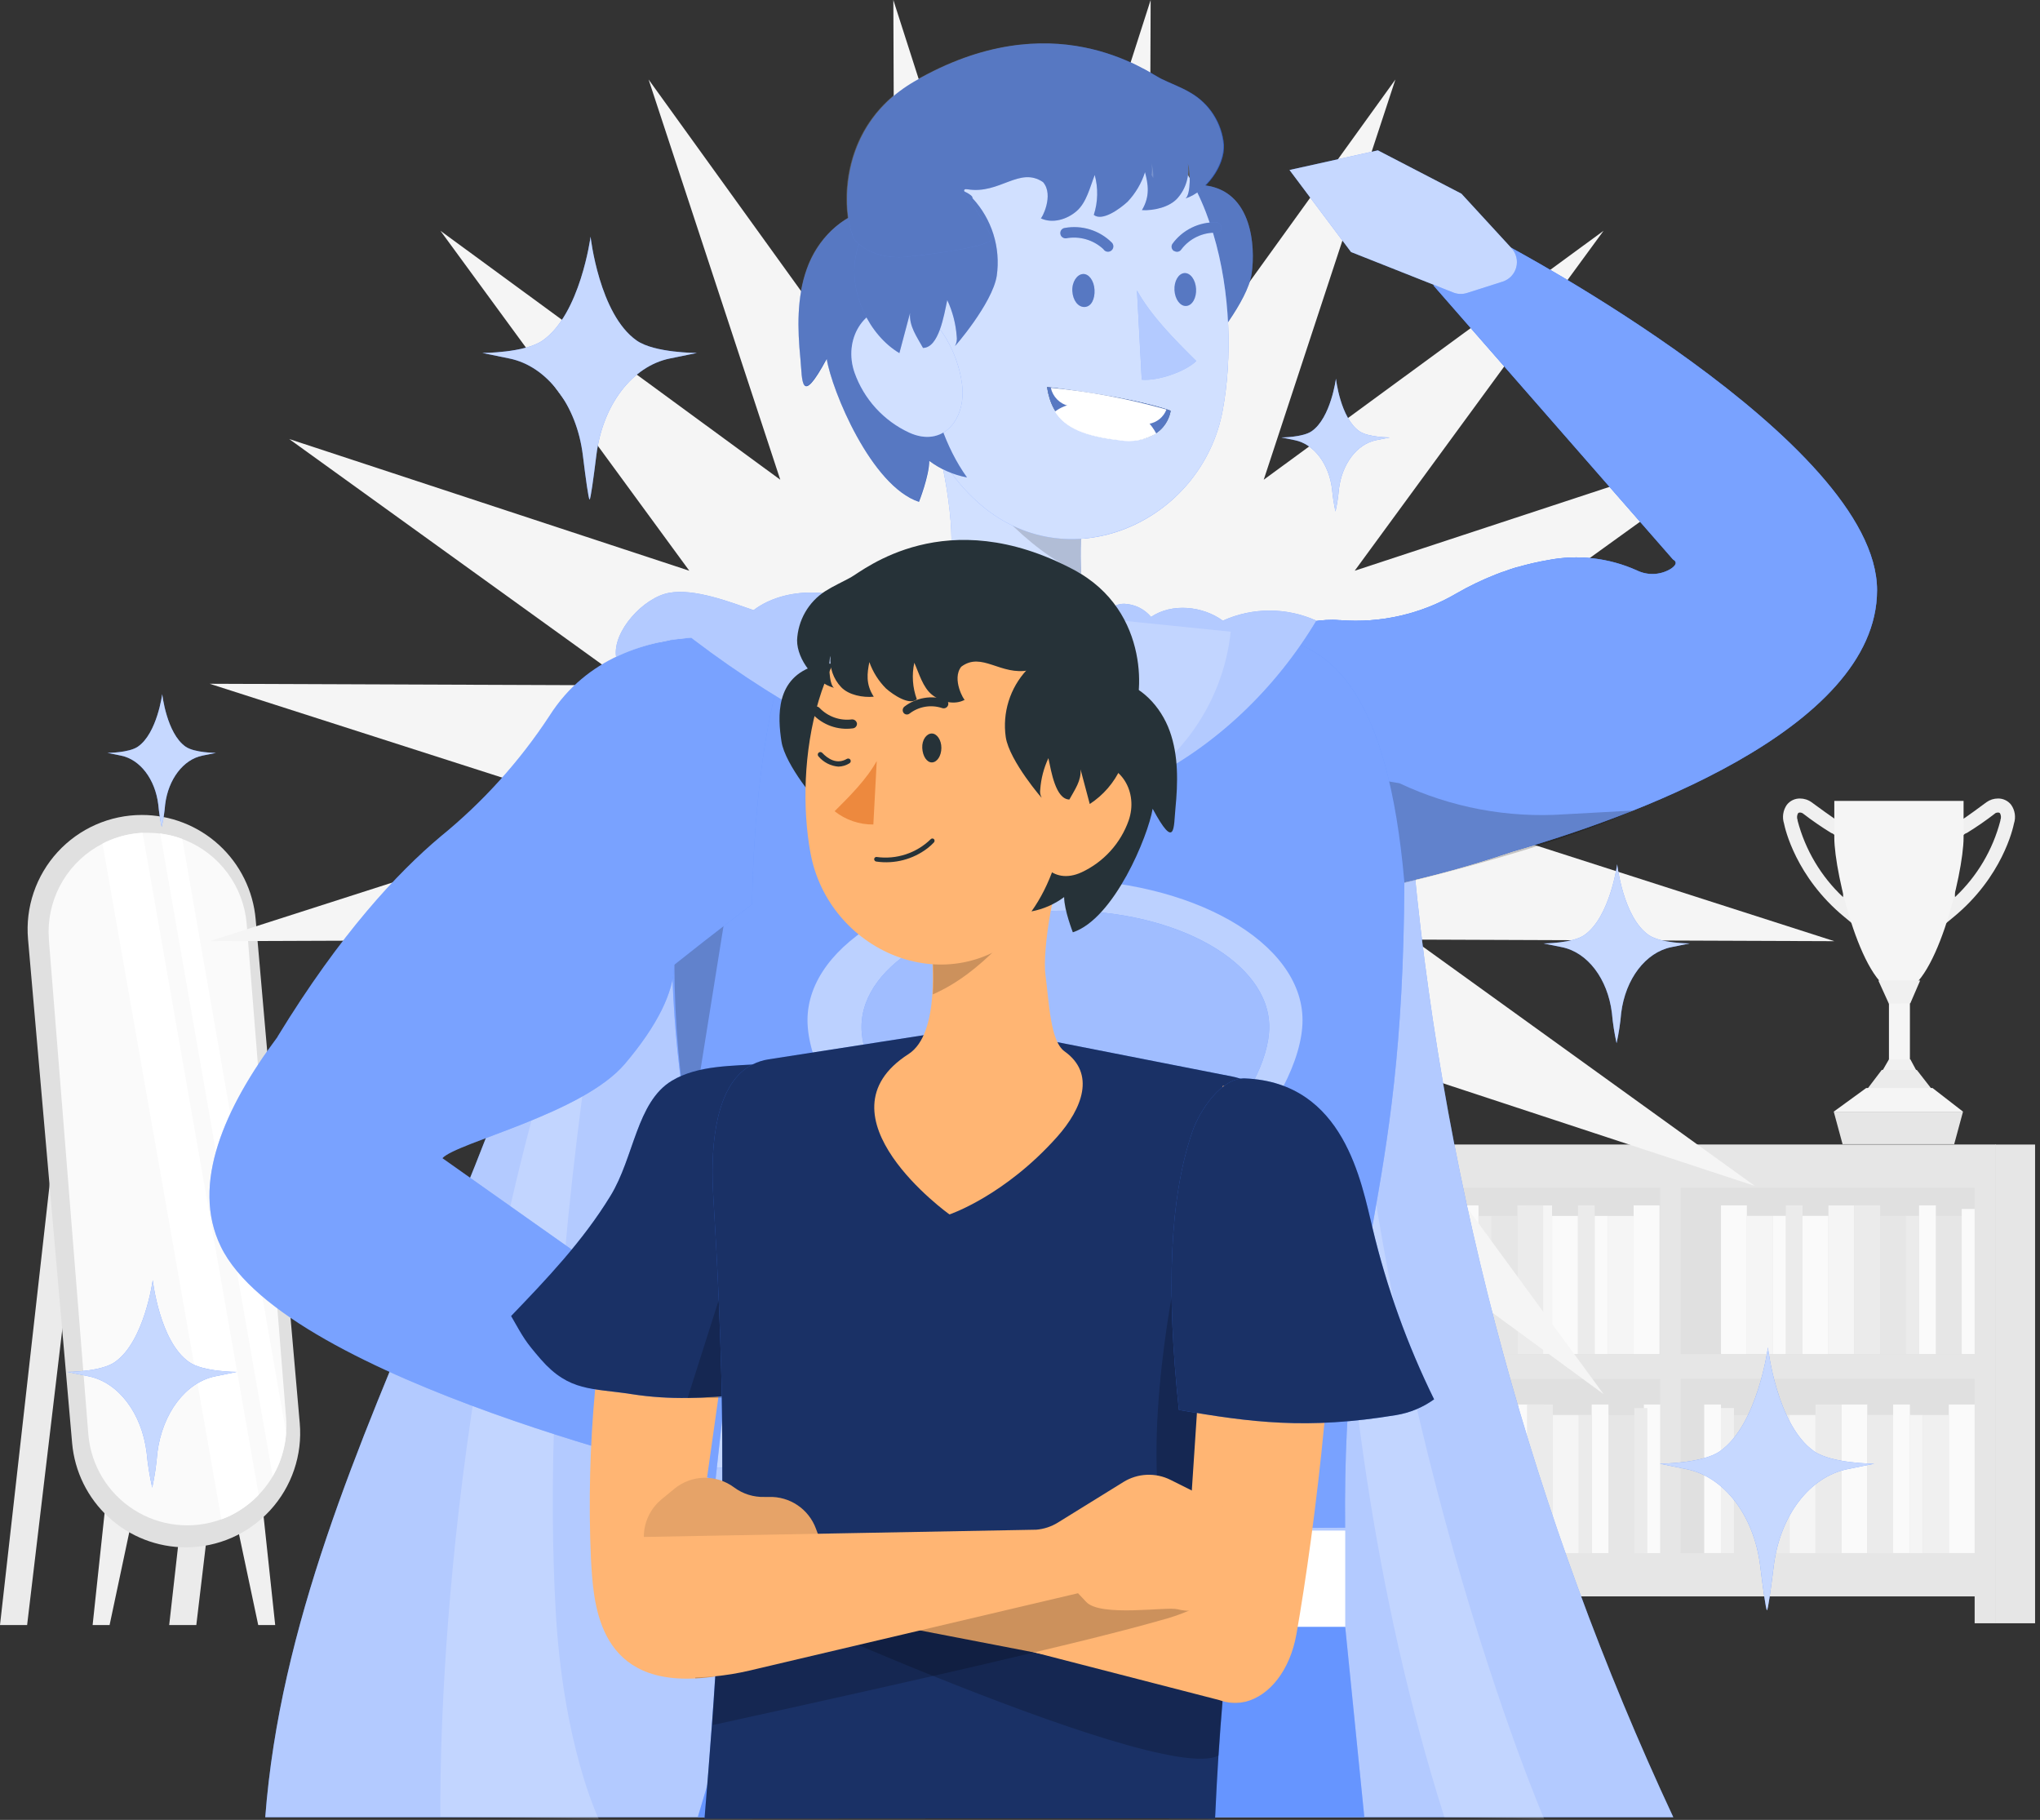 <svg width="398" height="355" viewBox="0 0 398 355" fill="none" xmlns="http://www.w3.org/2000/svg">
<rect x="0" y="0" width="398" height="355" fill="#333333" stroke="none"/>
<g clip-path="url(#clip0_20_827)">
<path d="M10.57 223.17L0 316.99H5.29L16.45 223.17H10.57Z" fill="#EBEBEB"/>
<path d="M43.58 223.17L33.01 316.99H38.3L49.46 223.17H43.58Z" fill="#EBEBEB"/>
<path d="M20.67 292.66L18.07 316.99H21.38L26.54 292.66H20.67Z" fill="#F0F0F0"/>
<path d="M51.09 292.66L53.69 316.99H50.38L45.23 292.66H51.09Z" fill="#F0F0F0"/>
<path d="M36.27 301.83C39.361 301.831 42.419 301.188 45.248 299.944C48.078 298.7 50.617 296.88 52.706 294.602C54.795 292.323 56.387 289.635 57.381 286.708C58.375 283.781 58.749 280.679 58.48 277.6L49.88 179.32C49.395 173.765 46.844 168.593 42.733 164.825C38.621 161.058 33.247 158.969 27.67 158.97C24.58 158.971 21.523 159.614 18.695 160.859C15.867 162.104 13.328 163.924 11.241 166.202C9.153 168.481 7.562 171.168 6.569 174.094C5.575 177.021 5.201 180.121 5.47 183.2L14.07 281.48C14.553 287.035 17.101 292.206 21.211 295.974C25.321 299.741 30.695 301.831 36.27 301.83V301.83Z" fill="#E0E0E0"/>
<path d="M55.82 279.51C55.753 280.541 55.599 281.565 55.36 282.57C54.926 284.472 54.197 286.294 53.2 287.97V287.97C53.03 288.28 52.84 288.58 52.64 288.88C52.002 289.842 51.275 290.742 50.47 291.57L50 292.05C48.528 293.486 46.841 294.684 45 295.6C44.412 295.888 43.807 296.142 43.19 296.36C40.398 297.381 37.407 297.746 34.451 297.426C31.495 297.106 28.652 296.11 26.143 294.514C23.634 292.919 21.525 290.767 19.982 288.226C18.438 285.685 17.5 282.822 17.24 279.86L9.55 183.48C9.55 182.9 9.48 182.33 9.48 181.77C9.482 178.209 10.467 174.718 12.327 171.681C14.187 168.645 16.849 166.18 20.02 164.56C20.476 164.312 20.947 164.092 21.43 163.9C23.466 163.048 25.635 162.557 27.84 162.45C28.17 162.45 28.49 162.45 28.84 162.45C29.656 162.449 30.471 162.499 31.28 162.6L32.07 162.73C33.27 162.919 34.446 163.234 35.58 163.67L36.12 163.87C39.422 165.215 42.289 167.444 44.406 170.313C46.523 173.182 47.808 176.578 48.12 180.13L55.81 276.51C55.887 277.508 55.891 278.511 55.82 279.51V279.51Z" fill="#FAFAFA"/>
<path d="M50.47 291.58L50 292.06C48.528 293.496 46.841 294.694 45 295.61C44.412 295.898 43.808 296.152 43.19 296.37L20 164.57C20.456 164.322 20.927 164.102 21.41 163.91C23.446 163.058 25.615 162.567 27.82 162.46L50.47 291.58Z" fill="white"/>
<path d="M55.82 279.51C55.753 280.541 55.599 281.565 55.36 282.57C54.926 284.472 54.197 286.294 53.2 287.97L31.26 162.58L32.05 162.71C33.25 162.899 34.426 163.214 35.56 163.65L55.82 279.51Z" fill="white"/>
<path d="M361.75 180.45L359.84 178.87C350.33 171.05 348.24 161.56 348.06 160.64C347.864 160.033 347.811 159.388 347.905 158.757C347.998 158.126 348.236 157.524 348.6 157C348.901 156.609 349.289 156.293 349.734 156.078C350.178 155.863 350.666 155.754 351.16 155.76C351.97 155.756 352.761 156.008 353.42 156.48C354.6 157.37 357.57 159.48 358.2 159.9C363.8 161.77 362.4 175.28 362.06 177.98L361.75 180.45ZM351.16 158.5C351.088 158.492 351.016 158.502 350.949 158.53C350.883 158.558 350.824 158.603 350.78 158.66C350.676 158.861 350.616 159.082 350.604 159.307C350.592 159.533 350.628 159.759 350.71 159.97V160.08C352.2 165.785 355.272 170.953 359.57 174.99C359.92 169.59 359.48 163.13 357.26 162.48C355.357 161.313 353.517 160.044 351.75 158.68V158.68C351.577 158.559 351.371 158.496 351.16 158.5V158.5Z" fill="#F0F0F0"/>
<path d="M379.23 180.45L378.92 177.98C378.58 175.28 377.19 161.77 382.78 159.9C383.41 159.52 386.37 157.38 387.56 156.48C388.219 156.008 389.01 155.756 389.82 155.76C390.314 155.753 390.803 155.861 391.247 156.077C391.691 156.292 392.079 156.608 392.38 157C392.746 157.523 392.985 158.125 393.079 158.756C393.173 159.388 393.118 160.033 392.92 160.64C392.74 161.56 390.65 171.05 381.15 178.87L379.23 180.45ZM389.23 158.68C387.466 160.044 385.63 161.313 383.73 162.48C381.51 163.13 381.06 169.59 381.42 174.99C385.718 170.955 388.787 165.786 390.27 160.08V159.97C390.353 159.76 390.391 159.534 390.38 159.309C390.37 159.083 390.312 158.862 390.21 158.66C390.163 158.604 390.102 158.561 390.034 158.533C389.967 158.505 389.893 158.494 389.82 158.5C389.6 158.493 389.383 158.556 389.2 158.68H389.23Z" fill="#F0F0F0"/>
<path d="M370.48 193.57C363.48 193.57 357.87 170.37 357.87 163.4V156.23H383.09V163.4C383.09 170.37 377.44 193.57 370.48 193.57Z" fill="#F5F5F5"/>
<path d="M372.62 192.44H368.53V212.61H372.62V192.44Z" fill="#F5F5F5"/>
<path d="M381.26 223.19H359.48L357.76 216.84H382.98L381.26 223.19Z" fill="#E6E6E6"/>
<path d="M372.7 206.62L368.51 206.68L366.47 210.22H374.63L372.7 206.62Z" fill="#F0F0F0"/>
<path d="M373.96 208.7H367.13L364.04 212.77H377.13L373.96 208.7Z" fill="#EBEBEB"/>
<path d="M364.1 212.23H377.03L382.98 216.84H357.76L364.1 212.23Z" fill="#F5F5F5"/>
<path d="M368.51 195.77L372.7 195.71L374.62 191.26H366.46L368.51 195.77Z" fill="#F0F0F0"/>
<path d="M387.62 229.03H325.94V306.58H387.62V229.03Z" fill="#E0E0E0"/>
<path d="M397.04 223.26H389.29V316.64H397.04V223.26Z" fill="#E6E6E6"/>
<path d="M340.81 235.13H335.76V264.11H340.81V235.13Z" fill="#FAFAFA"/>
<path d="M361.77 235.13H356.72V264.11H361.77V235.13Z" fill="#F5F5F5"/>
<path d="M345.87 237.17H340.82V264.11H345.87V237.17Z" fill="#F5F5F5"/>
<path d="M356.71 237.17H351.66V264.11H356.71V237.17Z" fill="#FAFAFA"/>
<path d="M351.67 235.13H348.4V264.11H351.67V235.13Z" fill="#EBEBEB"/>
<path d="M348.4 237.17H345.87V264.11H348.4V237.17Z" fill="#FAFAFA"/>
<path d="M366.82 235.13H361.77V264.11H366.82V235.13Z" fill="#EBEBEB"/>
<path d="M371.88 237.17H366.83V264.11H371.88V237.17Z" fill="#E6E6E6"/>
<path d="M382.72 237.17H377.67V264.11H382.72V237.17Z" fill="#E6E6E6"/>
<path d="M377.68 235.13H374.41V264.11H377.68V235.13Z" fill="#FAFAFA"/>
<path d="M374.41 237.17H371.88V264.11H374.41V237.17Z" fill="#EBEBEB"/>
<path d="M385.26 235.82H382.73V264.11H385.26V235.82Z" fill="#FAFAFA"/>
<path d="M380.21 302.95H385.26V273.97H380.21V302.95Z" fill="#FAFAFA"/>
<path d="M359.25 302.95H364.3V273.97H359.25V302.95Z" fill="#FAFAFA"/>
<path d="M375.15 302.95H380.2V276.01H375.15V302.95Z" fill="#F0F0F0"/>
<path d="M364.3 302.95H369.35V276.01H364.3V302.95Z" fill="#EBEBEB"/>
<path d="M369.35 302.95H372.62V273.97H369.35V302.95Z" fill="#FAFAFA"/>
<path d="M372.62 302.95H375.15V276.01H372.62V302.95Z" fill="#F5F5F5"/>
<path d="M354.2 302.95H359.25V273.97H354.2V302.95Z" fill="#EBEBEB"/>
<path d="M349.14 302.95H354.19V276.01H349.14V302.95Z" fill="#F5F5F5"/>
<path d="M338.29 302.95H343.34V276.01H338.29V302.95Z" fill="#E6E6E6"/>
<path d="M343.34 302.95H346.61V273.97H343.34V302.95Z" fill="#FAFAFA"/>
<path d="M332.49 302.95H335.76V273.97H332.49V302.95Z" fill="#FAFAFA"/>
<path d="M346.61 302.95H349.14V276.01H346.61V302.95Z" fill="#EBEBEB"/>
<path d="M335.76 302.95H338.29V274.66H335.76V302.95Z" fill="#F0F0F0"/>
<path d="M387.32 223.25H323.99V311.4H385.25V316.64H389.39V223.25H387.32ZM385.25 302.95H327.89V268.95H385.25V302.95ZM385.25 264.14H327.89V231.71H385.25V264.14Z" fill="#E6E6E6"/>
<path d="M264.16 306.58H325.84V229.03H264.16V306.58Z" fill="#E0E0E0"/>
<path d="M266.53 316.64H274.28V310.46H266.53V316.64Z" fill="#E6E6E6"/>
<path d="M318.72 264.11H323.77V235.13H318.72V264.11Z" fill="#FAFAFA"/>
<path d="M297.75 264.11H302.8V235.13H297.75V264.11Z" fill="#F5F5F5"/>
<path d="M313.66 264.12H318.71V237.18H313.66V264.12Z" fill="#F5F5F5"/>
<path d="M302.81 264.12H307.86V237.18H302.81V264.12Z" fill="#FAFAFA"/>
<path d="M307.86 264.11H311.13V235.13H307.86V264.11Z" fill="#EBEBEB"/>
<path d="M311.13 264.12H313.66V237.18H311.13V264.12Z" fill="#FAFAFA"/>
<path d="M296.04 264.11H301.09V235.13H296.04V264.11Z" fill="#EBEBEB"/>
<path d="M290.98 264.12H296.03V237.18H290.98V264.12Z" fill="#E6E6E6"/>
<path d="M280.14 264.12H285.19V237.18H280.14V264.12Z" fill="#E6E6E6"/>
<path d="M285.18 264.11H288.45V235.13H285.18V264.11Z" fill="#FAFAFA"/>
<path d="M288.45 264.12H290.98V237.18H288.45V264.12Z" fill="#EBEBEB"/>
<path d="M277.6 264.12H280.13V235.83H277.6V264.12Z" fill="#F5F5F5"/>
<path d="M280.28 273.97H275.23V302.95H280.28V273.97Z" fill="#FAFAFA"/>
<path d="M301.23 273.97H296.18V302.95H301.23V273.97Z" fill="#FAFAFA"/>
<path d="M285.33 276.01H280.28V302.95H285.33V276.01Z" fill="#F5F5F5"/>
<path d="M296.18 276.01H291.13V302.95H296.18V276.01Z" fill="#EBEBEB"/>
<path d="M291.13 273.97H287.86V302.95H291.13V273.97Z" fill="#FAFAFA"/>
<path d="M287.87 276.01H285.34V302.95H287.87V276.01Z" fill="#F5F5F5"/>
<path d="M302.96 273.97H297.91V302.95H302.96V273.97Z" fill="#EBEBEB"/>
<path d="M308.01 276.01H302.96V302.95H308.01V276.01Z" fill="#F5F5F5"/>
<path d="M318.86 276.01H313.81V302.95H318.86V276.01Z" fill="#E6E6E6"/>
<path d="M313.81 273.97H310.54V302.95H313.81V273.97Z" fill="#FAFAFA"/>
<path d="M323.99 273.97H320.72V302.95H323.99V273.97Z" fill="#FAFAFA"/>
<path d="M310.55 276.01H308.02V302.95H310.55V276.01Z" fill="#EBEBEB"/>
<path d="M321.39 274.66H318.86V302.95H321.39V274.66Z" fill="#EBEBEB"/>
<path d="M262.39 223.25V316.64H266.53V311.4H327.79V223.25H262.39ZM266.53 268.97H323.89V302.97H266.54L266.53 268.97ZM266.53 231.71H323.89V264.14H266.54L266.53 231.71Z" fill="#E6E6E6"/>
<path d="M199.39 78.25L224.49 0L224.18 82.18L272.24 15.51L246.55 93.58L312.85 45.02L264.3 111.33L342.36 85.64L275.69 133.69L357.87 133.38L279.62 158.48L357.87 183.59L275.69 183.28L342.36 231.33L264.3 205.64L312.85 271.94L246.55 223.39L272.24 301.45L224.18 234.79L224.49 316.97L199.39 238.71L174.29 316.97L174.6 234.79L126.54 301.45L152.23 223.39L85.93 271.94L134.48 205.64L56.42 231.33L123.09 183.28L40.91 183.59L119.16 158.48L40.91 133.38L123.09 133.69L56.42 85.64L134.48 111.33L85.93 45.02L152.23 93.58L126.54 15.51L174.6 82.18L174.29 0L199.39 78.25Z" fill="#F5F5F5"/>
<path d="M216.32 125.36C212.73 123.04 211.32 117.6 210.93 111.89C210.693 107.55 210.871 103.197 211.46 98.89C211.57 97.79 211.73 96.73 211.92 95.73C212.079 94.719 212.293 93.718 212.56 92.73L179.95 79.27C183.53 84.67 186.26 101.96 185.5 107.52C184.67 113.76 184.42 122.52 181.18 124.78L216.32 125.36Z" fill="#407BFF"/>
<g opacity="0.7">
<path d="M216.32 125.36C212.73 123.04 211.32 117.6 210.93 111.89C210.693 107.55 210.871 103.197 211.46 98.89C211.57 97.79 211.73 96.73 211.92 95.73C212.079 94.719 212.293 93.718 212.56 92.73L179.95 79.27C183.53 84.67 186.26 101.96 185.5 107.52C184.67 113.76 184.42 122.52 181.18 124.78L216.32 125.36Z" fill="white"/>
</g>
<path d="M181.18 124.78C174.18 129.78 177.18 137.64 182.87 144.06C185.059 146.522 187.415 148.831 189.92 150.97C200.82 160.3 217.92 156.34 223.01 142.92C225.24 136.97 224.47 130.59 216.32 125.37L181.18 124.78Z" fill="#FFB573"/>
<path opacity="0.2" d="M210.93 111.89C210.693 107.55 210.871 103.197 211.46 98.89C211.57 97.79 211.73 96.73 211.92 95.73L186.71 90.89C192 96.13 199.39 106.85 210.93 111.89Z" fill="black"/>
<path d="M244.19 53.42C243.39 58.84 235.96 67.65 236.32 67.12C236.619 66.545 236.724 65.889 236.62 65.25C236.457 62.81 235.858 60.419 234.85 58.19C234.22 61.19 233.26 67.48 230.27 67.53C229.08 65.29 227.62 63.25 227.83 60.71C227.14 63.31 226.5 65.93 225.83 68.53C220.03 64.96 216.36 56.72 217.57 49.84C217.831 48.171 218.412 46.569 219.28 45.12C220.355 43.539 221.659 42.127 223.15 40.93C226.94 37.61 228.48 36.07 233.46 36.07C244.33 36.07 244.99 48 244.19 53.42Z" fill="#407BFF"/>
<path opacity="0.3" d="M244.19 53.42C243.39 58.84 235.96 67.65 236.32 67.12C236.619 66.545 236.724 65.889 236.62 65.25C236.457 62.81 235.858 60.419 234.85 58.19C234.22 61.19 233.26 67.48 230.27 67.53C229.08 65.29 227.62 63.25 227.83 60.71C227.14 63.31 226.5 65.93 225.83 68.53C220.03 64.96 216.36 56.72 217.57 49.84C217.831 48.171 218.412 46.569 219.28 45.12C220.355 43.539 221.659 42.127 223.15 40.93C226.94 37.61 228.48 36.07 233.46 36.07C244.33 36.07 244.99 48 244.19 53.42Z" fill="black"/>
<path d="M238.56 79.96C234.51 102.03 208.09 113.67 190.65 97.86C180.58 88.75 178.98 77.86 177.14 60.94C176.85 58.37 176.56 55.67 176.24 52.8C175.7 48.332 176.158 43.8 177.58 39.53C178.164 37.753 178.928 36.041 179.86 34.42C183.27 28.287 188.723 23.543 195.27 21.014C201.816 18.485 209.042 18.332 215.69 20.58C237.55 27.94 242.23 60.1 238.56 79.96Z" fill="#407BFF"/>
<path opacity="0.7" d="M238.56 79.96C234.51 102.03 208.09 113.67 190.65 97.86C180.58 88.75 178.98 77.86 177.14 60.94C176.85 58.37 176.56 55.67 176.24 52.8C175.7 48.332 176.158 43.8 177.58 39.53C178.164 37.753 178.928 36.041 179.86 34.42C183.27 28.287 188.723 23.543 195.27 21.014C201.816 18.485 209.042 18.332 215.69 20.58C237.55 27.94 242.23 60.1 238.56 79.96Z" fill="white"/>
<path d="M211.28 53.45C212.44 53.37 213.45 54.77 213.54 56.54C213.63 58.31 212.93 59.81 211.63 59.88C210.33 59.95 209.31 58.57 209.21 56.78C209.11 54.99 210.13 53.52 211.28 53.45Z" fill="#407BFF"/>
<path opacity="0.3" d="M211.28 53.45C212.44 53.37 213.45 54.77 213.54 56.54C213.63 58.31 212.93 59.81 211.63 59.88C210.33 59.95 209.31 58.57 209.21 56.78C209.11 54.99 210.13 53.52 211.28 53.45Z" fill="black"/>
<path d="M231.08 53.27C232.24 53.19 233.25 54.57 233.35 56.34C233.45 58.11 232.61 59.6 231.43 59.68C230.25 59.76 229.24 58.38 229.14 56.61C229.04 54.84 229.93 53.34 231.08 53.27Z" fill="#407BFF"/>
<path opacity="0.3" d="M231.08 53.27C232.24 53.19 233.25 54.57 233.35 56.34C233.45 58.11 232.61 59.6 231.43 59.68C230.25 59.76 229.24 58.38 229.14 56.61C229.04 54.84 229.93 53.34 231.08 53.27Z" fill="black"/>
<path d="M222.75 74.06C225.75 74.37 231.22 72.55 233.39 70.42C229.26 66.33 224.65 61.73 221.82 56.66L222.75 74.06Z" fill="#407BFF"/>
<path opacity="0.5" d="M222.75 74.06C225.75 74.37 231.22 72.55 233.39 70.42C229.26 66.33 224.65 61.73 221.82 56.66L222.75 74.06Z" fill="white"/>
<path d="M207.97 46.49C209.267 46.245 210.603 46.308 211.872 46.675C213.14 47.041 214.304 47.701 215.27 48.6V48.6C215.326 48.694 215.397 48.779 215.48 48.85C215.584 48.94 215.705 49.008 215.836 49.052C215.967 49.095 216.105 49.112 216.243 49.102C216.38 49.091 216.514 49.054 216.637 48.992C216.76 48.93 216.87 48.844 216.96 48.74C217.05 48.636 217.118 48.514 217.162 48.384C217.205 48.253 217.222 48.115 217.212 47.977C217.201 47.84 217.164 47.706 217.102 47.583C217.04 47.46 216.954 47.35 216.85 47.26C215.668 46.103 214.226 45.245 212.645 44.758C211.063 44.27 209.389 44.169 207.76 44.46C207.622 44.474 207.489 44.517 207.369 44.585C207.249 44.653 207.144 44.746 207.061 44.857C206.978 44.968 206.92 45.095 206.888 45.23C206.857 45.364 206.854 45.504 206.88 45.64C206.902 45.822 206.979 45.992 207.1 46.13C207.208 46.252 207.342 46.348 207.493 46.411C207.644 46.473 207.807 46.5 207.97 46.49Z" fill="#407BFF"/>
<path opacity="0.3" d="M207.97 46.49C209.267 46.245 210.603 46.308 211.872 46.675C213.14 47.041 214.304 47.701 215.27 48.6V48.6C215.326 48.694 215.397 48.779 215.48 48.85C215.584 48.94 215.705 49.008 215.836 49.052C215.967 49.095 216.105 49.112 216.243 49.102C216.38 49.091 216.514 49.054 216.637 48.992C216.76 48.93 216.87 48.844 216.96 48.74C217.05 48.636 217.118 48.514 217.162 48.384C217.205 48.253 217.222 48.115 217.212 47.977C217.201 47.84 217.164 47.706 217.102 47.583C217.04 47.46 216.954 47.35 216.85 47.26C215.668 46.103 214.226 45.245 212.645 44.758C211.063 44.27 209.389 44.169 207.76 44.46C207.622 44.474 207.489 44.517 207.369 44.585C207.249 44.653 207.144 44.746 207.061 44.857C206.978 44.968 206.92 45.095 206.888 45.23C206.857 45.364 206.854 45.504 206.88 45.64C206.902 45.822 206.979 45.992 207.1 46.13C207.208 46.252 207.342 46.348 207.493 46.411C207.644 46.473 207.807 46.5 207.97 46.49Z" fill="black"/>
<path d="M238.31 44.37C238.295 44.099 238.176 43.845 237.979 43.659C237.782 43.473 237.521 43.37 237.25 43.37C235.598 43.328 233.961 43.687 232.479 44.417C230.997 45.147 229.714 46.225 228.74 47.56V47.56C228.665 47.672 228.613 47.798 228.588 47.931C228.563 48.063 228.565 48.199 228.594 48.331C228.623 48.463 228.679 48.587 228.757 48.697C228.835 48.807 228.935 48.9 229.05 48.97H229.12C229.347 49.106 229.618 49.147 229.875 49.083C230.132 49.019 230.353 48.856 230.49 48.63C231.283 47.592 232.311 46.757 233.49 46.193C234.668 45.63 235.964 45.355 237.27 45.39C237.443 45.398 237.615 45.36 237.769 45.281C237.924 45.202 238.055 45.085 238.15 44.94C238.245 44.764 238.3 44.569 238.31 44.37Z" fill="#407BFF"/>
<path opacity="0.3" d="M238.31 44.37C238.295 44.099 238.176 43.845 237.979 43.659C237.782 43.473 237.521 43.37 237.25 43.37C235.598 43.328 233.961 43.687 232.479 44.417C230.997 45.147 229.714 46.225 228.74 47.56V47.56C228.665 47.672 228.613 47.798 228.588 47.931C228.563 48.063 228.565 48.199 228.594 48.331C228.623 48.463 228.679 48.587 228.757 48.697C228.835 48.807 228.935 48.9 229.05 48.97H229.12C229.347 49.106 229.618 49.147 229.875 49.083C230.132 49.019 230.353 48.856 230.49 48.63C231.283 47.592 232.311 46.757 233.49 46.193C234.668 45.63 235.964 45.355 237.27 45.39C237.443 45.398 237.615 45.36 237.769 45.281C237.924 45.202 238.055 45.085 238.15 44.94C238.245 44.764 238.3 44.569 238.31 44.37Z" fill="black"/>
<path d="M188.66 93.13C185.989 92.624 183.469 91.516 181.29 89.89C181.29 92.82 179.29 97.89 179.29 97.89C169.97 94.82 162.29 76.18 161.29 70C156.11 79.63 156.56 74.09 156.16 70C155.58 64.11 155.43 58 157.44 52.45C159.45 46.9 164.03 41.93 169.87 40.97C170.956 40.871 172.05 41.064 173.036 41.53C174.023 41.996 174.867 42.718 175.48 43.62C176.473 45.403 177.121 47.357 177.39 49.38C180.12 63.99 180 81.05 188.66 93.13Z" fill="#407BFF"/>
<path opacity="0.3" d="M188.66 93.13C185.989 92.624 183.469 91.516 181.29 89.89C181.29 92.82 179.29 97.89 179.29 97.89C169.97 94.82 162.29 76.18 161.29 70C156.11 79.63 156.56 74.09 156.16 70C155.58 64.11 155.43 58 157.44 52.45C159.45 46.9 164.03 41.93 169.87 40.97C170.956 40.871 172.05 41.064 173.036 41.53C174.023 41.996 174.867 42.718 175.48 43.62C176.473 45.403 177.121 47.357 177.39 49.38C180.12 63.99 180 81.05 188.66 93.13Z" fill="black"/>
<path d="M175.45 59.63C182.58 59.79 186.93 68.78 187.69 74.93C188.58 81.78 183.98 87.41 177.37 84.38C174.905 83.237 172.694 81.613 170.865 79.604C169.036 77.595 167.627 75.241 166.72 72.68C164.51 66.32 168.31 59.48 175.45 59.63Z" fill="#407BFF"/>
<path opacity="0.7" d="M175.45 59.63C182.58 59.79 186.93 68.78 187.69 74.93C188.58 81.78 183.98 87.41 177.37 84.38C174.905 83.237 172.694 81.613 170.865 79.604C169.036 77.595 167.627 75.241 166.72 72.68C164.51 66.32 168.31 59.48 175.45 59.63Z" fill="white"/>
<path d="M189.73 38.66C191.595 40.669 192.989 43.069 193.809 45.684C194.629 48.3 194.855 51.066 194.47 53.78C193.64 59.2 185.97 68 186.33 67.47C186.636 66.898 186.748 66.242 186.65 65.6C186.472 63.154 185.849 60.761 184.81 58.54C184.16 61.54 183.17 67.83 180.08 67.87C178.85 65.64 177.34 63.6 177.55 61.05C176.84 63.66 176.18 66.28 175.47 68.88C169.47 65.3 165.67 57.06 166.91 50.18C167.183 48.505 167.785 46.901 168.68 45.46C169.801 43.875 171.148 42.463 172.68 41.27C176.6 37.95 181.79 34.64 186.52 36.63C187.2 36.95 189.91 37.94 189.73 38.66Z" fill="#407BFF"/>
<path opacity="0.3" d="M189.73 38.66C191.595 40.669 192.989 43.069 193.809 45.684C194.629 48.3 194.855 51.066 194.47 53.78C193.64 59.2 185.97 68 186.33 67.47C186.636 66.898 186.748 66.242 186.65 65.6C186.472 63.154 185.849 60.761 184.81 58.54C184.16 61.54 183.17 67.83 180.08 67.87C178.85 65.64 177.34 63.6 177.55 61.05C176.84 63.66 176.18 66.28 175.47 68.88C169.47 65.3 165.67 57.06 166.91 50.18C167.183 48.505 167.785 46.901 168.68 45.46C169.801 43.875 171.148 42.463 172.68 41.27C176.6 37.95 181.79 34.64 186.52 36.63C187.2 36.95 189.91 37.94 189.73 38.66Z" fill="black"/>
<path d="M228.39 80.12C228.39 80.12 222.28 77.64 204.27 75.49C205.27 82.03 209.27 84.79 218.48 85.79C227.69 86.79 228.39 80.12 228.39 80.12Z" fill="#263238"/>
<path d="M227.57 79.89C227.295 80.608 226.837 81.241 226.243 81.729C225.649 82.216 224.938 82.54 224.18 82.67C218.862 82.028 213.619 80.862 208.53 79.19C207.668 78.993 206.88 78.556 206.257 77.93C205.634 77.303 205.202 76.513 205.01 75.65C212.644 76.371 220.195 77.79 227.57 79.89V79.89Z" fill="white"/>
<path d="M223.82 82.13C219.281 80.285 214.485 79.155 209.6 78.78C208.231 78.929 206.927 79.448 205.83 80.28C207.83 83.52 211.83 85.13 218.4 85.87C220.873 86.308 223.421 85.843 225.58 84.56C225.105 83.675 224.513 82.857 223.82 82.13Z" fill="white"/>
<path d="M240.14 123.27C239.368 130.521 236.656 137.43 232.29 143.27C231.97 143.7 231.64 144.13 231.29 144.55C221.57 156.86 204.1 160.68 189.57 154.21C184.976 152.22 180.566 149.831 176.39 147.07C168.15 141.53 161.04 133.83 157.69 124.79L183.24 121.5L200.71 119.25L212.65 120.47L240.14 123.27Z" fill="#FFB573"/>
<path d="M113.81 139.65C112.81 214.65 57.46 279.65 51.75 354.48H326.46C299.152 295.98 282.039 233.244 275.86 168.98L271.61 124.78H131.02C131.02 124.78 113.91 132.31 113.81 139.65Z" fill="#407BFF"/>
<path opacity="0.6" d="M113.81 139.65C112.81 214.65 57.46 279.65 51.75 354.48H326.46C299.152 295.98 282.039 233.244 275.86 168.98L271.61 124.78H131.02C131.02 124.78 113.91 132.31 113.81 139.65Z" fill="white"/>
<path opacity="0.2" d="M85.93 354.38C85.93 354.38 84.33 277.15 109.93 197.25C135.53 117.35 103.39 221.21 108.39 313.78C109.81 340.47 116.8 354.78 116.8 354.78L85.93 354.38Z" fill="white"/>
<path opacity="0.2" d="M301.25 354.78C301.25 354.78 267.69 276.95 261.66 174.22C261.66 174.22 253.44 265.13 281.8 354.48L301.25 354.78Z" fill="white"/>
<path d="M292.28 111.96C292.416 111.893 292.556 111.836 292.7 111.79L292.54 111.86L292.28 111.96Z" fill="#407BFF"/>
<path d="M294.49 111.14L293.78 111.4L293.2 111.61H293.11L292.7 111.76C293.27 111.56 293.87 111.35 294.49 111.14Z" fill="#407BFF"/>
<path d="M366.21 115.12C366.21 142.56 316.97 159.83 295 166.12C274.16 173.12 261.66 174.17 261.66 174.17C260.89 166.92 245.17 124.37 245.17 124.37C245.17 124.37 254.57 120.37 261.31 120.97H261.48C269.369 121.593 277.259 119.785 284.09 115.79C286.574 114.356 289.161 113.109 291.83 112.06L292.28 111.89L292.54 111.79L293.11 111.57H293.2L293.78 111.36L294.49 111.1L295.32 110.83L295.57 110.75L295.83 110.67L296.02 110.62H296.09C298.033 110.057 300.006 109.603 302 109.26C307.848 108.12 313.905 108.818 319.34 111.26C320.373 111.766 321.515 112.006 322.664 111.959C323.813 111.912 324.932 111.579 325.92 110.99C326.92 110.35 327.35 109.66 326.39 109.12L279.65 55.66L293.9 47.83C293.9 47.83 366.21 86.04 366.21 115.12Z" fill="#407BFF"/>
<path d="M366.21 115.12C366.21 142.56 316.97 159.83 295 166.12C274.16 173.12 261.66 174.17 261.66 174.17C260.89 166.92 245.17 124.37 245.17 124.37C245.17 124.37 254.57 120.37 261.31 120.97H261.48C269.369 121.593 277.259 119.785 284.09 115.79C286.574 114.356 289.161 113.109 291.83 112.06L292.28 111.89L292.54 111.79L293.11 111.57H293.2L293.78 111.36L294.49 111.1L295.32 110.83L295.57 110.75L295.83 110.67L296.02 110.62H296.09C298.033 110.057 300.006 109.603 302 109.26C307.848 108.12 313.905 108.818 319.34 111.26C320.373 111.766 321.515 112.006 322.664 111.959C323.813 111.912 324.932 111.579 325.92 110.99C326.92 110.35 327.35 109.66 326.39 109.12L279.65 55.66L293.9 47.83C293.9 47.83 366.21 86.04 366.21 115.12Z" fill="#407BFF"/>
<g opacity="0.3">
<path d="M366.21 115.12C366.21 142.56 316.97 159.83 295 166.12C274.16 173.12 261.66 174.17 261.66 174.17C260.89 166.92 245.17 124.37 245.17 124.37C245.17 124.37 254.57 120.37 261.31 120.97H261.48C269.369 121.593 277.259 119.785 284.09 115.79C286.574 114.356 289.161 113.109 291.83 112.06L292.28 111.89L292.54 111.79L293.11 111.57H293.2L293.78 111.36L294.49 111.1L295.32 110.83L295.57 110.75L295.83 110.67L296.02 110.62H296.09C298.033 110.057 300.006 109.603 302 109.26C307.848 108.12 313.905 108.818 319.34 111.26C320.373 111.766 321.515 112.006 322.664 111.959C323.813 111.912 324.932 111.579 325.92 110.99C326.92 110.35 327.35 109.66 326.39 109.12L279.65 55.66L293.9 47.83C293.9 47.83 366.21 86.04 366.21 115.12Z" fill="white"/>
</g>
<path d="M283.5 57.05L263.58 49.16L251.58 33.16L268.82 29.33L285.12 37.78L294.9 48.42C295.353 48.914 295.675 49.514 295.835 50.165C295.996 50.816 295.99 51.497 295.819 52.145C295.648 52.793 295.316 53.388 294.855 53.875C294.394 54.361 293.818 54.724 293.18 54.93L286.18 57.16C285.301 57.433 284.354 57.394 283.5 57.05Z" fill="#407BFF"/>
<path opacity="0.7" d="M283.5 57.05L263.58 49.16L251.58 33.16L268.82 29.33L285.12 37.78L294.9 48.42C295.353 48.914 295.675 49.514 295.835 50.165C295.996 50.816 295.99 51.497 295.819 52.145C295.648 52.793 295.316 53.388 294.855 53.875C294.394 54.361 293.818 54.724 293.18 54.93L286.18 57.16C285.301 57.433 284.354 57.394 283.5 57.05Z" fill="white"/>
<path opacity="0.2" d="M270.46 152.35L272.46 172.58C272.46 172.58 301.95 165.74 318.62 158.11L305.23 158.84C294.152 159.6 283.064 157.514 273.02 152.78L270.46 152.35Z" fill="black"/>
<path d="M273.99 172.11C273.7 236.5 261.87 242.58 262.43 298C262.43 298 150.94 298.45 147.16 298.55C138.16 223.97 128.99 220.55 131.41 163.28C130.24 144.47 140.91 127.93 151.64 125.78L200.73 119.25L247.95 124.25C259.95 125.97 270.8 135.43 273.99 172.11Z" fill="#407BFF"/>
<path opacity="0.3" d="M273.99 172.11C273.7 236.5 261.87 242.58 262.43 298C262.43 298 150.94 298.45 147.16 298.55C138.16 223.97 128.99 220.55 131.41 163.28C130.24 144.47 140.91 127.93 151.64 125.78L200.73 119.25L247.95 124.25C259.95 125.97 270.8 135.43 273.99 172.11Z" fill="white"/>
<path d="M193.47 46.36C190.47 39.76 186.47 36.57 188.8 36.93C195.06 37.93 198.89 32.42 203.49 35.52C205.73 38.08 203.15 42.84 203.04 42.58C205.34 43.67 208.21 42.81 210.1 41.13C211.99 39.45 212.65 36.51 213.58 34.13C214.276 36.689 214.214 39.396 213.4 41.92C215.05 43.23 218.45 40.77 220 39.34C221.549 37.699 222.708 35.73 223.39 33.58C223.98 35.88 224.44 38.22 222.79 40.99C225.13 41.12 228.2 40.4 229.74 38.65C230.545 37.738 231.141 36.662 231.486 35.496C231.832 34.33 231.918 33.103 231.74 31.9C232.27 33.08 232.35 37.9 231.3 38.71C235.3 37.4 239.01 32.4 238.8 28.23C238.607 26.138 237.913 24.123 236.777 22.356C235.64 20.589 234.094 19.122 232.27 18.08C230.48 17.01 228.49 16.31 226.61 15.39C223.72 13.97 205.36 0.27 178.4 15.89C161.67 25.59 164.94 44.89 166.93 46.99C169.4 49.58 173.29 50.45 176.88 50.09C180.47 49.73 194.25 48.11 193.47 46.36Z" fill="#407BFF"/>
<path opacity="0.3" d="M193.47 46.36C190.47 39.76 186.47 36.57 188.8 36.93C195.06 37.93 198.89 32.42 203.49 35.52C205.73 38.08 203.15 42.84 203.04 42.58C205.34 43.67 208.21 42.81 210.1 41.13C211.99 39.45 212.65 36.51 213.58 34.13C214.276 36.689 214.214 39.396 213.4 41.92C215.05 43.23 218.45 40.77 220 39.34C221.549 37.699 222.708 35.73 223.39 33.58C223.98 35.88 224.44 38.22 222.79 40.99C225.13 41.12 228.2 40.4 229.74 38.65C230.545 37.738 231.141 36.662 231.486 35.496C231.832 34.33 231.918 33.103 231.74 31.9C232.27 33.08 232.35 37.9 231.3 38.71C235.3 37.4 239.01 32.4 238.8 28.23C238.607 26.138 237.913 24.123 236.777 22.356C235.64 20.589 234.094 19.122 232.27 18.08C230.48 17.01 228.49 16.31 226.61 15.39C223.72 13.97 205.36 0.27 178.4 15.89C161.67 25.59 164.94 44.89 166.93 46.99C169.4 49.58 173.29 50.45 176.88 50.09C180.47 49.73 194.25 48.11 193.47 46.36Z" fill="black"/>
<path d="M228.39 80.12C228.39 80.12 222.28 77.64 204.27 75.49C205.27 82.03 209.27 84.79 218.48 85.79C227.69 86.79 228.39 80.12 228.39 80.12Z" fill="#407BFF"/>
<path opacity="0.3" d="M228.39 80.12C228.39 80.12 222.28 77.64 204.27 75.49C205.27 82.03 209.27 84.79 218.48 85.79C227.69 86.79 228.39 80.12 228.39 80.12Z" fill="black"/>
<path d="M227.57 79.89C227.295 80.608 226.837 81.241 226.243 81.729C225.649 82.216 224.938 82.54 224.18 82.67C218.862 82.028 213.619 80.862 208.53 79.19C207.668 78.993 206.88 78.556 206.257 77.93C205.634 77.303 205.202 76.513 205.01 75.65C212.644 76.371 220.195 77.79 227.57 79.89V79.89Z" fill="white"/>
<path d="M223.82 82.13C219.281 80.285 214.485 79.155 209.6 78.78C208.231 78.929 206.927 79.448 205.83 80.28C207.83 83.52 211.83 85.13 218.4 85.87C220.873 86.308 223.421 85.843 225.58 84.56C225.105 83.675 224.513 82.857 223.82 82.13Z" fill="white"/>
<path d="M141.39 270.15C141.39 270.15 164.97 257.65 164.84 259.02C164.71 260.39 165.33 286.84 165.33 286.84L139.62 286.25L141.39 270.15Z" fill="#407BFF"/>
<path d="M164.82 259.02C164.82 259.02 186.53 259.73 186.41 262.14C186.29 264.55 183.95 284.78 183.95 284.78L165.31 286.85L164.82 259.02Z" fill="#407BFF"/>
<g opacity="0.7">
<path d="M186.39 262.14C186.27 264.56 183.94 284.77 183.94 284.77L165.3 286.84L139.59 286.25L141.36 270.15C141.36 270.15 164.94 257.65 164.81 259.02C164.82 259.02 186.53 259.78 186.39 262.14Z" fill="white"/>
</g>
<path d="M240.14 123.27C239.368 130.521 236.656 137.43 232.29 143.27C231.97 143.7 231.64 144.13 231.29 144.55C221.57 156.86 204.1 160.68 189.57 154.21C184.976 152.22 180.566 149.831 176.39 147.07C168.15 141.53 161.04 133.83 157.69 124.79L183.24 121.5L200.71 119.25L212.65 120.47L240.14 123.27Z" fill="#407BFF"/>
<path opacity="0.7" d="M240.14 123.27C239.368 130.521 236.656 137.43 232.29 143.27C231.97 143.7 231.64 144.13 231.29 144.55C221.57 156.86 204.1 160.68 189.57 154.21C184.976 152.22 180.566 149.831 176.39 147.07C168.15 141.53 161.04 133.83 157.69 124.79L183.24 121.5L200.71 119.25L212.65 120.47L240.14 123.27Z" fill="white"/>
<path opacity="0.2" d="M131.57 188.21C131.606 199.455 132.61 210.677 134.57 221.75L142.92 169.63L131.57 188.21Z" fill="black"/>
<path d="M86.31 225.92L142.16 265.38L139.6 288.59C139.6 288.59 55.78 269.32 43.09 243.17C37.16 230.97 43.84 216.05 54.16 202.25C54.165 202.234 54.165 202.216 54.16 202.2C66.43 182.13 77.58 170.2 85.99 163.15C94.238 156.438 101.402 148.495 107.23 139.6C121.71 116.87 154.23 126.08 154.23 126.08C146.82 143.42 146.74 176.4 146.74 176.4C146.74 176.4 139.47 181.88 131.53 188.21C131.45 193.56 128.2 200.11 121.92 207.51C113.67 217.27 89.13 222.83 86.31 225.92Z" fill="#407BFF"/>
<path opacity="0.3" d="M86.31 225.92L142.16 265.38L139.6 288.59C139.6 288.59 55.78 269.32 43.09 243.17C37.16 230.97 43.84 216.05 54.16 202.25C54.165 202.234 54.165 202.216 54.16 202.2C66.43 182.13 77.58 170.2 85.99 163.15C94.238 156.438 101.402 148.495 107.23 139.6C121.71 116.87 154.23 126.08 154.23 126.08C146.82 143.42 146.74 176.4 146.74 176.4C146.74 176.4 139.47 181.88 131.53 188.21C131.45 193.56 128.2 200.11 121.92 207.51C113.67 217.27 89.13 222.83 86.31 225.92Z" fill="white"/>
<path d="M128.5 119.36C146.157 134.045 166.219 145.568 187.8 153.42C187.8 146.65 185.64 132.97 181.8 124.49C180.71 122.11 179.33 119.72 177.1 118.35C174.87 116.98 171.6 116.99 169.94 119.02C163.6 114.54 153.17 114.33 147.02 119.02C142.26 117.37 135.5 114.75 130.54 115.64C125.58 116.53 119.46 123.14 120.2 128.13C124.775 125.94 129.735 124.669 134.8 124.39C133.44 122.78 134.77 124.44 128.5 119.36Z" fill="#407BFF"/>
<path opacity="0.6" d="M128.5 119.36C146.157 134.045 166.219 145.568 187.8 153.42C187.8 146.65 185.64 132.97 181.8 124.49C180.71 122.11 179.33 119.72 177.1 118.35C174.87 116.98 171.6 116.99 169.94 119.02C163.6 114.54 153.17 114.33 147.02 119.02C142.26 117.37 135.5 114.75 130.54 115.64C125.58 116.53 119.46 123.14 120.2 128.13C124.775 125.94 129.735 124.669 134.8 124.39C133.44 122.78 134.77 124.44 128.5 119.36Z" fill="white"/>
<path d="M256.82 121.07C253.953 119.772 250.842 119.101 247.695 119.101C244.548 119.101 241.437 119.772 238.57 121.07C234.65 118.2 228.62 117.59 224.57 120.34C223.933 119.578 223.144 118.957 222.254 118.516C221.364 118.076 220.392 117.825 219.4 117.78C217.4 117.71 216.12 119.09 214.75 120.52C217.63 121.97 219.1 125.2 220.12 128.26C222.723 136.011 223.833 144.185 223.39 152.35C237.19 145.61 248.9 134.3 256.82 121.07Z" fill="#407BFF"/>
<path opacity="0.6" d="M256.82 121.07C253.953 119.772 250.842 119.101 247.695 119.101C244.548 119.101 241.437 119.772 238.57 121.07C234.65 118.2 228.62 117.59 224.57 120.34C223.933 119.578 223.144 118.957 222.254 118.516C221.364 118.076 220.392 117.825 219.4 117.78C217.4 117.71 216.12 119.09 214.75 120.52C217.63 121.97 219.1 125.2 220.12 128.26C222.723 136.011 223.833 144.185 223.39 152.35C237.19 145.61 248.9 134.3 256.82 121.07Z" fill="white"/>
<path opacity="0.5" d="M254.12 199C254.12 214.19 232.5 241.34 205.83 241.34C179.16 241.34 157.54 214.19 157.54 199C157.54 183.81 179.16 171.49 205.83 171.49C232.5 171.49 254.12 183.78 254.12 199Z" fill="white"/>
<path d="M247.63 200.31C247.63 212.82 229.82 235.19 207.85 235.19C185.88 235.19 168.08 212.78 168.08 200.31C168.08 187.84 185.88 177.64 207.85 177.64C229.82 177.64 247.63 187.78 247.63 200.31Z" fill="#407BFF"/>
<path opacity="0.5" d="M247.63 200.31C247.63 212.82 229.82 235.19 207.85 235.19C185.88 235.19 168.08 212.78 168.08 200.31C168.08 187.84 185.88 177.64 207.85 177.64C229.82 177.64 247.63 187.78 247.63 200.31Z" fill="white"/>
<path d="M262.45 298.56H147.16V317.37H262.45V298.56Z" fill="white"/>
<path d="M147.16 317.36L136.13 354.49H266.18L262.45 317.36H147.16Z" fill="#407BFF"/>
<path opacity="0.2" d="M147.16 317.36L136.13 354.49H266.18L262.45 317.36H147.16Z" fill="white"/>
<path d="M232.61 297.35H198.14V317.96H232.61V297.35Z" fill="#263238"/>
<path opacity="0.7" d="M232.61 297.35H198.14V317.96H232.61V297.35Z" fill="white"/>
<path opacity="0.7" d="M212.57 297.35L202.42 317.96H209.93L220.41 297.35H212.57Z" fill="white"/>
<path opacity="0.7" d="M223.63 297.35L213.48 317.96H218.85L229.32 297.35H223.63Z" fill="white"/>
<path opacity="0.2" d="M244.19 53.37C243.77 56.2 241.56 59.94 239.58 62.8C239.902 68.523 239.566 74.264 238.58 79.91C237.381 86.56 234.019 92.628 229.018 97.172C224.016 101.716 217.654 104.482 210.92 105.04C210.795 107.305 210.795 109.575 210.92 111.84C211.061 114.77 211.64 117.662 212.64 120.42L240.11 123.22C239.338 130.471 236.626 137.38 232.26 143.22C231.94 143.65 231.61 144.08 231.26 144.5C221.54 156.81 204.07 160.63 189.54 154.16C184.957 152.168 180.557 149.779 176.39 147.02C168.15 141.48 161.04 133.78 157.69 124.74L183.24 121.45C184.56 117.71 184.86 111.95 185.46 107.45C185.88 104.38 185.24 97.74 183.98 91.51C183.021 91.034 182.107 90.471 181.25 89.83C181.25 92.76 179.25 97.83 179.25 97.83C169.93 94.76 162.25 76.12 161.25 69.94C156.06 79.57 156.52 74.03 156.12 69.94C155.54 64.05 155.39 57.94 157.4 52.39C158.834 48.263 161.663 44.765 165.4 42.5C164.4 35.72 165.78 23.11 178.28 15.86C205.28 0.24 223.6 13.94 226.49 15.36C228.37 16.28 230.35 16.98 232.15 18.05C233.974 19.092 235.52 20.559 236.657 22.326C237.793 24.093 238.487 26.108 238.68 28.2C238.81 30.92 237.29 33.98 235.11 36.15C244.39 37.34 244.95 48.26 244.19 53.37Z" fill="white"/>
<path opacity="0.2" d="M225 34.71L224.66 34.14C224.785 33.399 224.785 32.641 224.66 31.9C224.922 32.812 225.037 33.761 225 34.71V34.71Z" fill="white"/>
<path d="M149.53 324.6C146.718 325.516 143.848 326.244 140.94 326.78C140.49 326.86 140.05 326.94 139.62 327C138.21 327.21 136.89 327.34 135.62 327.4C116.27 328.4 115.77 312.24 115.29 304.01C114.813 293.004 115.087 281.979 116.11 271.01C117.45 255.74 119.99 239.88 123.68 228.01C129.02 210.89 137.68 209.01 145.03 208.88C146.45 208.88 147.84 208.88 149.14 208.88C149.14 208.88 148.2 213.73 147.75 218.41L144.83 239.15L140.77 267.93L140.14 272.42V272.67L137.94 288.25L137.43 291.84C137.2 294.23 137.03 297.6 139.64 299.52C140.008 299.805 140.411 300.04 140.84 300.22C142.54 300.98 145.05 301.29 148.7 300.86L149.07 311.08L149.14 312.92L149.26 316.1L149.46 321.88L149.53 324.6Z" fill="#FFB573"/>
<path d="M105.54 265.18C111.08 271.51 115.54 270.74 123.2 271.94C130.86 273.14 137.46 272.72 145.2 272.01C146.77 250.48 149.42 229.01 149.2 207.5C142.92 207.97 136.2 207.71 131.05 210.83C124.19 215 123.73 225.71 119.11 233.26C113.65 242.18 106.65 249.49 99.72 256.71C102.24 261.11 102.39 261.53 105.54 265.18Z" fill="#407BFF"/>
<g opacity="0.6">
<path d="M105.54 265.18C111.08 271.51 115.54 270.74 123.2 271.94C130.86 273.14 137.46 272.72 145.2 272.01C146.77 250.48 149.42 229.01 149.2 207.5C142.92 207.97 136.2 207.71 131.05 210.83C124.19 215 123.73 225.71 119.11 233.26C113.65 242.18 106.65 249.49 99.72 256.71C102.24 261.11 102.39 261.53 105.54 265.18Z" fill="black"/>
</g>
<path opacity="0.2" d="M144.83 239.14L134.15 272.7H147.63L144.83 239.14Z" fill="black"/>
<path d="M248.01 277.4C246.78 282.9 245.31 288.29 243.81 295.16C243.49 296.63 243.16 298.16 242.81 299.8C242.36 302.08 241.91 304.5 241.48 307.14C241 310.14 240.53 313.34 240.08 316.9C239.68 319.98 239.31 323.3 238.96 326.9C238.81 328.47 238.65 330.09 238.51 331.79C238.23 335.1 237.96 338.63 237.72 342.4C237.48 346.17 237.26 350.35 237.06 354.73C233.8 354.65 137.45 354.73 137.45 354.73C137.99 348.32 138.45 342.29 138.89 336.47C139.12 333.24 139.35 330.08 139.54 326.96V326.89C139.61 325.89 139.67 324.99 139.72 324.05C139.87 321.67 140 319.32 140.12 316.98C140.41 311.38 140.63 305.84 140.77 300.19C140.77 299.95 140.77 299.71 140.77 299.47C140.85 295.99 140.9 292.47 140.92 288.85C140.92 283.65 140.92 278.28 140.81 272.64C140.81 272.54 140.81 272.44 140.81 272.34C140.81 270.88 140.76 269.4 140.72 267.9C140.6 263.3 140.44 258.5 140.22 253.45C139.95 247.15 139.6 240.45 139.16 233.31C138.64 224.86 139.24 213.63 144.97 208.86C145.537 208.383 146.158 207.973 146.82 207.64C147.803 207.142 148.86 206.804 149.95 206.64L180.2 201.93L190.75 200.29L206.29 203.29L240.39 209.99C240.798 210.069 241.202 210.169 241.6 210.29C243.804 210.934 245.736 212.283 247.1 214.13C250.62 218.84 251.35 227.13 250.65 238.29C251.52 257.58 250.17 267.66 248.01 277.4Z" fill="#407BFF"/>
<path opacity="0.6" d="M248.01 277.4C246.78 282.9 245.31 288.29 243.81 295.16C243.49 296.63 243.16 298.16 242.81 299.8C242.36 302.08 241.91 304.5 241.48 307.14C241 310.14 240.53 313.34 240.08 316.9C239.68 319.98 239.31 323.3 238.96 326.9C238.81 328.47 238.65 330.09 238.51 331.79C238.23 335.1 237.96 338.63 237.72 342.4C237.48 346.17 237.26 350.35 237.06 354.73C233.8 354.65 137.45 354.73 137.45 354.73C137.99 348.32 138.45 342.29 138.89 336.47C139.12 333.24 139.35 330.08 139.54 326.96V326.89C139.61 325.89 139.67 324.99 139.72 324.05C139.87 321.67 140 319.32 140.12 316.98C140.41 311.38 140.63 305.84 140.77 300.19C140.77 299.95 140.77 299.71 140.77 299.47C140.85 295.99 140.9 292.47 140.92 288.85C140.92 283.65 140.92 278.28 140.81 272.64C140.81 272.54 140.81 272.44 140.81 272.34C140.81 270.88 140.76 269.4 140.72 267.9C140.6 263.3 140.44 258.5 140.22 253.45C139.95 247.15 139.6 240.45 139.16 233.31C138.64 224.86 139.24 213.63 144.97 208.86C145.537 208.383 146.158 207.973 146.82 207.64C147.803 207.142 148.86 206.804 149.95 206.64L180.2 201.93L190.75 200.29L206.29 203.29L240.39 209.99C240.798 210.069 241.202 210.169 241.6 210.29C243.804 210.934 245.736 212.283 247.1 214.13C250.62 218.84 251.35 227.13 250.65 238.29C251.52 257.58 250.17 267.66 248.01 277.4Z" fill="black"/>
<path d="M207.7 205.09C213.76 209.41 211.19 216.2 206.25 221.75C195.96 233.3 185.25 236.89 185.25 236.89C185.09 236.82 158.52 217.62 177.25 205.61C180.35 203.61 181.56 198.9 181.9 193.97C182.106 190.204 181.955 186.427 181.45 182.69C181.36 181.75 181.21 180.83 181.05 179.96C180.89 179.09 180.71 178.21 180.5 177.4L208.77 165.78C205.67 170.44 203.31 185.38 203.97 190.19C204.69 195.57 204.9 203.1 207.7 205.09Z" fill="#FFB573"/>
<path opacity="0.2" d="M181.99 193.97C182.196 190.204 182.045 186.427 181.54 182.69C181.45 181.75 181.3 180.83 181.14 179.96L202.93 175.78C198.39 180.35 191.95 189.61 181.99 193.97Z" fill="black"/>
<path d="M152.46 144.62C153.17 149.3 159.8 156.91 159.46 156.45C159.195 155.958 159.1 155.392 159.19 154.84C159.341 152.723 159.88 150.652 160.78 148.73C161.33 151.35 162.19 156.73 164.86 156.8C165.92 154.87 167.23 153.11 167.05 150.91C167.67 153.16 168.23 155.42 168.84 157.67C171.48 155.959 173.578 153.531 174.889 150.671C176.199 147.811 176.668 144.637 176.24 141.52C176.005 140.07 175.489 138.681 174.72 137.43C173.764 136.05 172.608 134.82 171.29 133.78C167.91 130.91 163.6 128.56 159.29 129.78C151.15 132.1 151.75 139.94 152.46 144.62Z" fill="#263238"/>
<path d="M158.12 166.37C161.62 185.44 184.45 195.5 199.52 181.84C208.22 173.97 209.61 164.58 211.19 149.94C211.44 147.72 211.69 145.39 211.98 142.94C212.441 139.08 212.042 135.167 210.81 131.48C210.302 129.94 209.631 128.458 208.81 127.06C205.866 121.746 201.15 117.635 195.485 115.442C189.82 113.249 183.564 113.114 177.81 115.06C158.99 121.42 154.95 149.21 158.12 166.37Z" fill="#FFB573"/>
<path d="M176.64 139.32C176.5 139.27 176.378 139.179 176.29 139.06C176.15 138.871 176.091 138.635 176.125 138.403C176.158 138.171 176.283 137.961 176.47 137.82V137.82C177.593 136.961 178.908 136.388 180.302 136.151C181.696 135.914 183.126 136.02 184.47 136.46C184.577 136.504 184.674 136.568 184.757 136.65C184.839 136.732 184.904 136.829 184.949 136.935C184.993 137.042 185.016 137.157 185.016 137.273C185.017 137.388 184.994 137.503 184.95 137.61V137.61C184.859 137.83 184.686 138.005 184.467 138.098C184.248 138.192 184.002 138.196 183.78 138.11C182.714 137.76 181.58 137.677 180.474 137.867C179.369 138.057 178.328 138.515 177.44 139.2C177.328 139.287 177.196 139.344 177.056 139.366C176.916 139.387 176.772 139.371 176.64 139.32V139.32Z" fill="#263238"/>
<path d="M166.98 140.66C166.885 140.548 166.765 140.459 166.629 140.402C166.494 140.345 166.347 140.32 166.2 140.33C165.056 140.474 163.894 140.351 162.806 139.969C161.718 139.587 160.733 138.958 159.93 138.13C159.774 137.947 159.554 137.832 159.314 137.809C159.075 137.787 158.837 137.859 158.65 138.01C158.472 138.163 158.358 138.379 158.332 138.612C158.306 138.846 158.37 139.081 158.51 139.27C159.499 140.331 160.728 141.139 162.094 141.628C163.459 142.117 164.922 142.272 166.36 142.08C166.481 142.071 166.599 142.038 166.707 141.983C166.815 141.927 166.911 141.851 166.988 141.757C167.066 141.664 167.124 141.556 167.158 141.439C167.193 141.323 167.204 141.201 167.19 141.08C167.154 140.925 167.082 140.781 166.98 140.66Z" fill="#263238"/>
<path d="M170.39 160.83C167.648 160.856 164.98 159.942 162.83 158.24C165.76 155.33 169.04 152.06 171.05 148.45L170.39 160.83Z" fill="#ED893E"/>
<path d="M163.57 149.54C162.821 149.481 162.092 149.274 161.424 148.93C160.757 148.587 160.164 148.114 159.68 147.54C159.635 147.492 159.599 147.436 159.576 147.374C159.552 147.312 159.541 147.247 159.543 147.181C159.545 147.115 159.56 147.05 159.587 146.99C159.613 146.93 159.652 146.875 159.7 146.83C159.748 146.785 159.804 146.749 159.866 146.726C159.928 146.702 159.993 146.691 160.059 146.693C160.125 146.695 160.19 146.71 160.25 146.737C160.31 146.764 160.365 146.802 160.41 146.85C161.52 148.02 163.26 149.18 165.22 148.03C165.335 147.963 165.471 147.943 165.599 147.975C165.728 148.007 165.84 148.087 165.91 148.2C165.976 148.316 165.994 148.453 165.961 148.582C165.927 148.711 165.844 148.821 165.73 148.89C165.081 149.297 164.335 149.521 163.57 149.54V149.54Z" fill="#263238"/>
<path d="M180.97 165.45C179.562 166.53 177.951 167.318 176.234 167.766C174.516 168.214 172.727 168.314 170.97 168.06C170.851 168.047 170.741 167.99 170.663 167.898C170.584 167.807 170.544 167.69 170.55 167.57C170.553 167.514 170.566 167.458 170.59 167.407C170.614 167.356 170.648 167.31 170.69 167.272C170.732 167.234 170.781 167.204 170.834 167.185C170.887 167.166 170.943 167.157 171 167.16V167.16C172.915 167.43 174.867 167.257 176.705 166.654C178.543 166.051 180.218 165.033 181.6 163.68C181.682 163.601 181.791 163.557 181.905 163.557C182.019 163.557 182.128 163.601 182.21 163.68V163.68C182.289 163.768 182.332 163.882 182.332 164C182.332 164.118 182.289 164.232 182.21 164.32C181.837 164.727 181.423 165.103 180.97 165.45Z" fill="#263238"/>
<path d="M201.24 177.78C203.548 177.348 205.727 176.394 207.61 174.99C207.61 177.52 209.31 181.86 209.31 181.86C217.36 179.21 223.99 163.1 224.88 157.76C229.36 166.08 228.97 161.3 229.32 157.76C229.82 152.67 229.94 147.4 228.21 142.6C226.48 137.8 222.51 133.51 217.47 132.68C216.532 132.592 215.587 132.756 214.734 133.157C213.88 133.558 213.151 134.181 212.62 134.96C211.758 136.508 211.195 138.204 210.96 139.96C208.62 152.57 208.72 167.32 201.24 177.78Z" fill="#263238"/>
<path d="M212.66 148.78C206.5 148.91 202.73 156.68 202.08 162C201.31 167.91 205.29 172.78 211 170.16C213.129 169.172 215.039 167.768 216.619 166.032C218.199 164.296 219.416 162.263 220.2 160.05C222.1 154.58 218.82 148.67 212.66 148.78Z" fill="#FFB573"/>
<path opacity="0.2" d="M229.75 246.91C229.75 246.91 222.27 280.76 227.46 301.19C232.65 321.62 243.01 331.92 243.01 331.92L244.86 246.92L229.75 246.91Z" fill="black"/>
<path opacity="0.2" d="M243.01 331.92C241.539 332.271 240.003 332.237 238.55 331.82C238.27 335.13 238 338.66 237.76 342.43C231.81 345.62 205.28 336.25 182.01 326.9C176.88 324.84 171.91 322.77 167.36 320.84C165.74 320.17 164.19 319.5 162.7 318.84C159.61 317.52 156.79 316.29 154.33 315.21C152.33 314.34 150.57 313.56 149.11 312.9C146.06 311.55 144.31 310.75 144.31 310.75L149.04 311.06L186.39 313.48L196.04 314.11L197.98 314.22L209.93 314.99L218.09 315.51H218.51L226.43 316.02L232.88 316.43L240.08 316.89L242.97 317.08C242.97 317.08 243.13 319.08 243.18 322.43V322.55C243.25 325.04 243.22 328.23 243.01 331.92Z" fill="black"/>
<path d="M258.39 277.53C256.91 293.17 254.73 308.62 252.93 318.76C251.68 325.82 247.69 330.76 243.01 331.94C241.539 332.291 240.003 332.257 238.55 331.84C238.33 331.78 238.12 331.71 237.9 331.63L202.1 322.4L201.79 322.31L197.96 321.31L198.02 314.21V313.64V310.83L198.1 301.96L202.94 302.22L226.59 303.48C227.069 303.614 227.572 303.635 228.06 303.54C230.11 303.15 231.81 300.75 232.06 297.59L232.52 290.73L233.52 275.6L235.45 246.89L237.22 220.31C237.416 217.442 237.868 214.598 238.57 211.81V211.81C241.578 211.938 244.515 212.763 247.15 214.22C252.72 217.22 258.77 223.59 259.75 236.65C260.57 247.49 259.81 262.59 258.39 277.53Z" fill="#FFB573"/>
<path d="M215.44 324.97L162.9 314.83C161.468 314.379 159.949 314.28 158.47 314.54L143.67 317.08C142.081 317.356 140.447 317.219 138.926 316.683C137.404 316.148 136.046 315.231 134.98 314.02L127.98 306.08C127.136 305.126 126.493 304.012 126.09 302.803C125.686 301.595 125.531 300.318 125.633 299.048C125.734 297.778 126.091 296.542 126.682 295.414C127.272 294.285 128.085 293.287 129.07 292.48L131.58 290.42C133.21 289.08 135.242 288.325 137.352 288.274C139.461 288.224 141.527 288.88 143.22 290.14V290.14C144.93 291.412 147.02 292.068 149.15 292H150.02C151.997 291.939 153.943 292.499 155.585 293.602C157.226 294.706 158.48 296.296 159.17 298.15L159.99 300.34L202.82 301.98L215.44 324.97Z" fill="#FFB573"/>
<path opacity="0.1" d="M152.46 301.59C154.97 301.1 157.46 300.7 159.98 300.29L159.17 298.13C158.48 296.276 157.226 294.686 155.585 293.582C153.943 292.479 151.997 291.919 150.02 291.98H149.15C147.02 292.048 144.93 291.392 143.22 290.12C141.527 288.86 139.461 288.204 137.352 288.254C135.242 288.305 133.21 289.06 131.58 290.4L129.07 292.46C127.446 293.794 126.311 295.63 125.844 297.679C125.377 299.728 125.604 301.874 126.49 303.78C131.28 304.23 148.47 302.37 152.46 301.59Z" fill="black"/>
<path opacity="0.2" d="M231.91 314.2C230.147 314.948 228.333 315.566 226.48 316.05V316.05C222.99 317.05 218.18 318.31 212.57 319.71C209.23 320.54 205.57 321.41 201.81 322.31C195.53 323.81 188.81 325.38 182.07 326.91C164.48 330.91 147.07 334.74 138.99 336.51C139.22 333.28 139.45 330.12 139.64 327C138.23 327.21 136.91 327.34 135.64 327.4V327.16L135.95 324.95L139.75 324.09L149.42 321.89L162.69 318.89L172.41 316.68L186.41 313.49L198.03 310.85L206.6 308.9L213.04 307.44C213.04 307.44 224.77 308.66 230.41 310.63C233.39 311.63 234.64 312.84 231.91 314.2Z" fill="black"/>
<path d="M121.55 299.88L202.18 298.39C203.673 298.263 205.115 297.787 206.39 297L219.17 289.09C220.54 288.239 222.105 287.754 223.715 287.68C225.326 287.607 226.929 287.948 228.37 288.67L237.83 293.4C238.966 293.97 239.976 294.762 240.8 295.73C241.624 296.698 242.245 297.822 242.627 299.034C243.008 300.247 243.142 301.524 243.021 302.789C242.899 304.054 242.525 305.282 241.92 306.4L240.39 309.28C239.379 311.132 237.777 312.593 235.84 313.43C233.903 314.267 231.742 314.432 229.7 313.9C227.64 313.36 214.7 315.47 211.92 312.48L210.32 310.78L146.17 325.88C141.622 326.952 136.947 327.379 132.28 327.15V327.15L121.55 299.88Z" fill="#FFB573"/>
<path d="M279.79 272.96C277.596 274.538 275.067 275.589 272.4 276.03C255.02 278.91 244.01 277.45 230 275.03C227.53 251.78 228.15 233.78 232.61 220.78C234.1 216.46 238.36 210.17 242.92 210.36C262.29 211.17 265.59 230.65 267.8 239.64C270.545 251.158 274.567 262.334 279.79 272.96V272.96Z" fill="#407BFF"/>
<path opacity="0.6" d="M279.79 272.96C277.596 274.538 275.067 275.589 272.4 276.03C255.02 278.91 244.01 277.45 230 275.03C227.53 251.78 228.15 233.78 232.61 220.78C234.1 216.46 238.36 210.17 242.92 210.36C262.29 211.17 265.59 230.65 267.8 239.64C270.545 251.158 274.567 262.334 279.79 272.96V272.96Z" fill="black"/>
<path d="M197 139.56C199.39 133.4 202.89 130.31 200.82 130.73C195.22 131.88 191.54 127.03 187.53 130.06C185.62 132.49 188.14 136.74 188.23 136.5C186.23 137.59 183.58 136.93 181.81 135.5C180.04 134.07 179.32 131.38 178.38 129.28C177.866 131.652 178.035 134.121 178.87 136.4C177.44 137.67 174.28 135.55 172.87 134.31C171.413 132.854 170.299 131.091 169.61 129.15C169.19 131.27 168.86 133.44 170.47 135.9C168.36 136.11 165.57 135.58 164.11 134.04C163.345 133.237 162.763 132.277 162.404 131.228C162.045 130.178 161.918 129.063 162.03 127.96C161.6 129.06 161.73 133.51 162.71 134.17C159.03 133.17 155.5 128.71 155.51 124.89C155.592 122.976 156.132 121.109 157.083 119.445C158.035 117.782 159.371 116.371 160.98 115.33C162.54 114.33 164.3 113.55 165.98 112.63C168.52 111.22 184.49 97.91 209.42 111.1C224.9 119.28 222.77 137.1 221.06 139.1C218.94 141.57 215.47 142.53 212.22 142.35C208.97 142.17 196.39 141.19 197 139.56Z" fill="#263238"/>
<path d="M200.32 130.68C198.703 132.419 197.495 134.499 196.786 136.765C196.076 139.032 195.883 141.429 196.22 143.78C196.93 148.46 203.57 156.08 203.22 155.61C202.955 155.118 202.86 154.552 202.95 154C203.101 151.883 203.64 149.812 204.54 147.89C205.1 150.51 205.95 155.89 208.63 155.96C209.69 154.03 210.99 152.27 210.81 150.07C211.43 152.32 211.99 154.58 212.61 156.83C215.248 155.117 217.345 152.689 218.655 149.83C219.966 146.97 220.436 143.797 220.01 140.68C219.772 139.23 219.252 137.84 218.48 136.59C217.515 135.22 216.348 134.003 215.02 132.98C211.64 130.11 207.16 127.25 203.02 128.98C202.5 129.21 200.16 130.06 200.32 130.68Z" fill="#263238"/>
<path d="M183.66 145.88C183.66 147.44 182.83 148.69 181.83 148.72C180.83 148.75 180.01 147.51 179.93 145.91C179.85 144.31 180.76 143.1 181.77 143.08C182.78 143.06 183.67 144.34 183.66 145.88Z" fill="#263238"/>
<path d="M29.7 290.19C30.185 287.935 30.519 285.65 30.7 283.35C31.7 275.62 36.24 269.64 42.01 268.47L46.18 267.61C46.18 267.61 39.64 267.61 36.91 265.7C31.13 261.7 29.8 249.7 29.8 249.7C29.8 249.7 28.18 261.7 22.39 265.7C19.66 267.61 13.12 267.61 13.12 267.61L17.29 268.47C23.07 269.64 27.65 275.62 28.61 283.35C28.824 285.651 29.188 287.936 29.7 290.19V290.19Z" fill="#407BFF"/>
<g opacity="0.7">
<path d="M29.7 290.19C30.185 287.935 30.519 285.65 30.7 283.35C31.7 275.62 36.24 269.64 42.01 268.47L46.18 267.61C46.18 267.61 39.64 267.61 36.91 265.7C31.13 261.7 29.8 249.7 29.8 249.7C29.8 249.7 28.18 261.7 22.39 265.7C19.66 267.61 13.12 267.61 13.12 267.61L17.29 268.47C23.07 269.64 27.65 275.62 28.61 283.35C28.824 285.651 29.188 287.936 29.7 290.19V290.19Z" fill="white"/>
</g>
<path d="M315.39 203.49C315.822 201.546 316.123 199.575 316.29 197.59C317.12 190.93 321.07 185.78 326.05 184.76L329.64 184.03C329.64 184.03 324 184.03 321.64 182.38C316.64 178.89 315.51 168.58 315.51 168.58C315.51 168.58 314.11 178.89 309.13 182.38C306.78 184.03 301.13 184.03 301.13 184.03L304.73 184.76C309.73 185.76 313.66 190.93 314.48 197.59C314.656 199.574 314.96 201.545 315.39 203.49Z" fill="#407BFF"/>
<g opacity="0.7">
<path d="M315.39 203.49C315.822 201.546 316.123 199.575 316.29 197.59C317.12 190.93 321.07 185.78 326.05 184.76L329.64 184.03C329.64 184.03 324 184.03 321.64 182.38C316.64 178.89 315.51 168.58 315.51 168.58C315.51 168.58 314.11 178.89 309.13 182.38C306.78 184.03 301.13 184.03 301.13 184.03L304.73 184.76C309.73 185.76 313.66 190.93 314.48 197.59C314.656 199.574 314.96 201.545 315.39 203.49Z" fill="white"/>
</g>
<path d="M115.03 97.44C115.23 97.36 115.77 93.44 116.35 88.78C117.56 78.99 123.35 71.42 130.68 69.93L135.96 68.85C135.96 68.85 127.67 68.85 124.22 66.43C116.89 61.31 115.22 46.17 115.22 46.17C115.22 46.17 113.22 61.31 105.85 66.43C102.39 68.85 94.11 68.85 94.11 68.85L99.39 69.93C106.7 71.42 112.5 78.99 113.71 88.78C114.29 93.48 114.82 97.36 115.03 97.44Z" fill="#407BFF"/>
<g opacity="0.7">
<path d="M115.03 97.44C115.23 97.36 115.77 93.44 116.35 88.78C117.56 78.99 123.35 71.42 130.68 69.93L135.96 68.85C135.96 68.85 127.67 68.85 124.22 66.43C116.89 61.31 115.22 46.17 115.22 46.17C115.22 46.17 113.22 61.31 105.85 66.43C102.39 68.85 94.11 68.85 94.11 68.85L99.39 69.93C106.7 71.42 112.5 78.99 113.71 88.78C114.29 93.48 114.82 97.36 115.03 97.44Z" fill="white"/>
</g>
<path d="M344.73 314.1C344.94 314.02 345.48 310.1 346.06 305.44C347.27 295.65 353.06 288.08 360.39 286.59L365.67 285.51C365.67 285.51 357.38 285.51 353.92 283.09C346.6 277.96 344.92 262.82 344.92 262.82C344.92 262.82 342.92 277.96 335.54 283.09C332.09 285.51 323.8 285.51 323.8 285.51L329.08 286.59C336.4 288.08 342.2 295.65 343.41 305.44C343.99 310.14 344.53 314.02 344.73 314.1Z" fill="#407BFF"/>
<g opacity="0.7">
<path d="M344.73 314.1C344.94 314.02 345.48 310.1 346.06 305.44C347.27 295.65 353.06 288.08 360.39 286.59L365.67 285.51C365.67 285.51 357.38 285.51 353.92 283.09C346.6 277.96 344.92 262.82 344.92 262.82C344.92 262.82 342.92 277.96 335.54 283.09C332.09 285.51 323.8 285.51 323.8 285.51L329.08 286.59C336.4 288.08 342.2 295.65 343.41 305.44C343.99 310.14 344.53 314.02 344.73 314.1Z" fill="white"/>
</g>
<path d="M260.55 99.78C260.87 98.337 261.094 96.873 261.22 95.4C261.83 90.46 264.76 86.63 268.46 85.87L271.13 85.33C271.13 85.33 266.94 85.33 265.2 84.11C261.49 81.52 260.64 73.86 260.64 73.86C260.64 73.86 259.64 81.52 255.91 84.11C254.16 85.33 249.97 85.33 249.97 85.33L252.64 85.87C256.34 86.63 259.27 90.46 259.88 95.4C260.012 96.873 260.235 98.335 260.55 99.78Z" fill="#407BFF"/>
<g opacity="0.7">
<path d="M260.55 99.78C260.87 98.337 261.094 96.873 261.22 95.4C261.83 90.46 264.76 86.63 268.46 85.87L271.13 85.33C271.13 85.33 266.94 85.33 265.2 84.11C261.49 81.52 260.64 73.86 260.64 73.86C260.64 73.86 259.64 81.52 255.91 84.11C254.16 85.33 249.97 85.33 249.97 85.33L252.64 85.87C256.34 86.63 259.27 90.46 259.88 95.4C260.012 96.873 260.235 98.335 260.55 99.78Z" fill="white"/>
</g>
<path d="M31.55 161.31C31.876 159.868 32.1 158.404 32.22 156.93C32.83 151.99 35.77 148.16 39.46 147.4L42.13 146.86C42.13 146.86 37.94 146.86 36.2 145.64C32.5 143.05 31.65 135.4 31.65 135.4C31.65 135.4 30.65 143.05 26.91 145.64C25.16 146.86 20.97 146.86 20.97 146.86L23.64 147.4C27.34 148.16 30.27 151.99 30.88 156.93C31.012 158.403 31.235 159.865 31.55 161.31V161.31Z" fill="#407BFF"/>
<g opacity="0.7">
<path d="M31.55 161.31C31.876 159.868 32.1 158.404 32.22 156.93C32.83 151.99 35.77 148.16 39.46 147.4L42.13 146.86C42.13 146.86 37.94 146.86 36.2 145.64C32.5 143.05 31.65 135.4 31.65 135.4C31.65 135.4 30.65 143.05 26.91 145.64C25.16 146.86 20.97 146.86 20.97 146.86L23.64 147.4C27.34 148.16 30.27 151.99 30.88 156.93C31.012 158.403 31.235 159.865 31.55 161.31V161.31Z" fill="white"/>
</g>
</g>
<defs>
<clipPath id="clip0_20_827">
<rect width="397.05" height="354.78" fill="white"/>
</clipPath>
</defs>
</svg>
